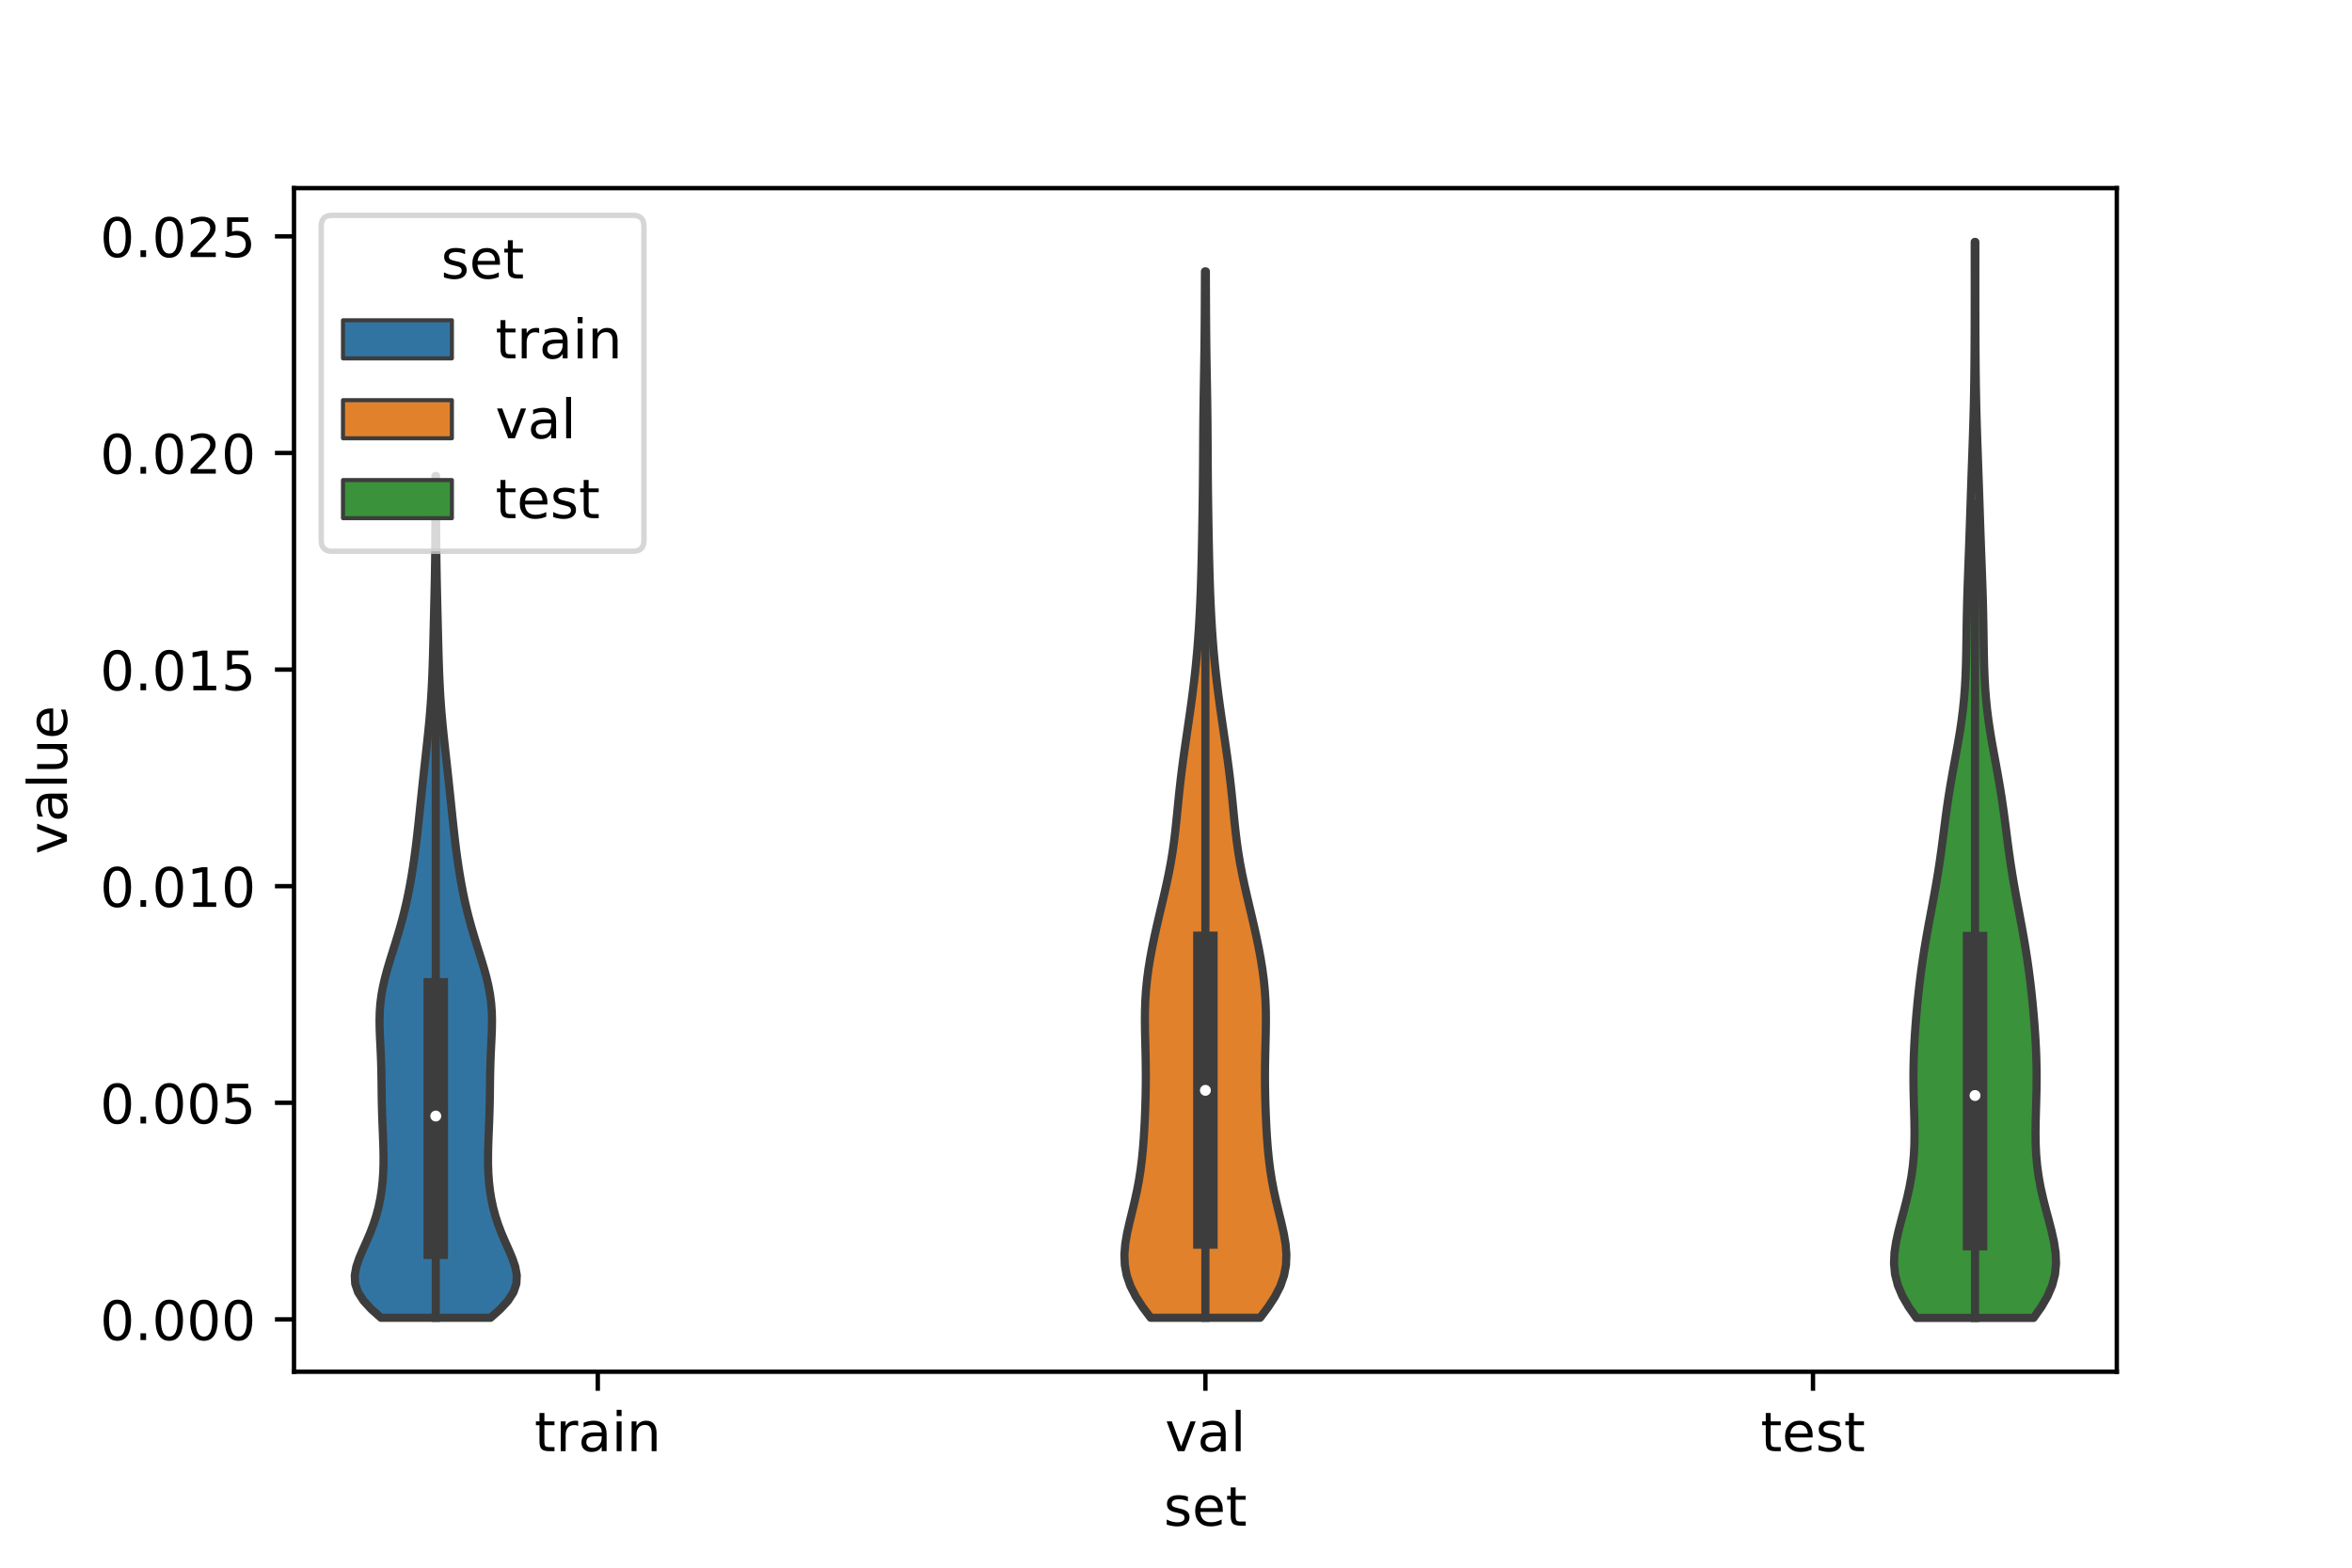 <?xml version="1.0" encoding="utf-8" standalone="no"?>
<!DOCTYPE svg PUBLIC "-//W3C//DTD SVG 1.1//EN"
  "http://www.w3.org/Graphics/SVG/1.1/DTD/svg11.dtd">
<!-- Created with matplotlib (https://matplotlib.org/) -->
<svg height="288pt" version="1.1" viewBox="0 0 432 288" width="432pt" xmlns="http://www.w3.org/2000/svg" xmlns:xlink="http://www.w3.org/1999/xlink">
 <defs>
  <style type="text/css">*{stroke-linecap:butt;stroke-linejoin:round;}</style>
 </defs>
 <g id="figure_1">
  <g id="patch_1">
   <path d="M 0 288 
L 432 288 
L 432 0 
L 0 0 
z
" style="fill:#ffffff;"/>
  </g>
  <g id="axes_1">
   <g id="patch_2">
    <path d="M 54 252 
L 388.8 252 
L 388.8 34.56 
L 54 34.56 
z
" style="fill:#ffffff;"/>
   </g>
   <g id="PolyCollection_1">
    <defs>
     <path d="M 90.091 -45.903 
L 69.989 -45.903 
L 68.226 -47.466 
L 66.782 -49.028 
L 65.772 -50.59 
L 65.241 -52.152 
L 65.16 -53.714 
L 65.442 -55.277 
L 65.973 -56.839 
L 66.637 -58.401 
L 67.336 -59.963 
L 68.003 -61.525 
L 68.597 -63.088 
L 69.103 -64.65 
L 69.518 -66.212 
L 69.846 -67.774 
L 70.094 -69.336 
L 70.27 -70.899 
L 70.38 -72.461 
L 70.434 -74.023 
L 70.44 -75.585 
L 70.412 -77.147 
L 70.36 -78.71 
L 70.299 -80.272 
L 70.237 -81.834 
L 70.182 -83.396 
L 70.14 -84.959 
L 70.109 -86.521 
L 70.088 -88.083 
L 70.069 -89.645 
L 70.042 -91.207 
L 70.001 -92.77 
L 69.942 -94.332 
L 69.868 -95.894 
L 69.792 -97.456 
L 69.732 -99.018 
L 69.711 -100.581 
L 69.75 -102.143 
L 69.866 -103.705 
L 70.068 -105.267 
L 70.355 -106.829 
L 70.719 -108.392 
L 71.143 -109.954 
L 71.609 -111.516 
L 72.095 -113.078 
L 72.584 -114.64 
L 73.061 -116.203 
L 73.518 -117.765 
L 73.946 -119.327 
L 74.342 -120.889 
L 74.704 -122.451 
L 75.033 -124.014 
L 75.331 -125.576 
L 75.603 -127.138 
L 75.851 -128.7 
L 76.079 -130.262 
L 76.29 -131.825 
L 76.484 -133.387 
L 76.665 -134.949 
L 76.836 -136.511 
L 77.001 -138.073 
L 77.164 -139.636 
L 77.327 -141.198 
L 77.491 -142.76 
L 77.657 -144.322 
L 77.825 -145.884 
L 77.995 -147.447 
L 78.166 -149.009 
L 78.338 -150.571 
L 78.508 -152.133 
L 78.672 -153.695 
L 78.825 -155.258 
L 78.965 -156.82 
L 79.089 -158.382 
L 79.196 -159.944 
L 79.286 -161.506 
L 79.363 -163.069 
L 79.428 -164.631 
L 79.483 -166.193 
L 79.531 -167.755 
L 79.573 -169.317 
L 79.613 -170.88 
L 79.651 -172.442 
L 79.689 -174.004 
L 79.727 -175.566 
L 79.764 -177.128 
L 79.801 -178.691 
L 79.835 -180.253 
L 79.867 -181.815 
L 79.895 -183.377 
L 79.919 -184.94 
L 79.937 -186.502 
L 79.95 -188.064 
L 79.957 -189.626 
L 79.961 -191.188 
L 79.961 -192.751 
L 79.96 -194.313 
L 79.96 -195.875 
L 79.962 -197.437 
L 79.967 -198.999 
L 79.975 -200.562 
L 80.105 -200.562 
L 80.105 -200.562 
L 80.113 -198.999 
L 80.118 -197.437 
L 80.12 -195.875 
L 80.12 -194.313 
L 80.119 -192.751 
L 80.119 -191.188 
L 80.123 -189.626 
L 80.13 -188.064 
L 80.143 -186.502 
L 80.161 -184.94 
L 80.185 -183.377 
L 80.213 -181.815 
L 80.245 -180.253 
L 80.279 -178.691 
L 80.316 -177.128 
L 80.353 -175.566 
L 80.391 -174.004 
L 80.429 -172.442 
L 80.467 -170.88 
L 80.507 -169.317 
L 80.549 -167.755 
L 80.597 -166.193 
L 80.652 -164.631 
L 80.717 -163.069 
L 80.794 -161.506 
L 80.884 -159.944 
L 80.991 -158.382 
L 81.115 -156.82 
L 81.255 -155.258 
L 81.408 -153.695 
L 81.572 -152.133 
L 81.742 -150.571 
L 81.914 -149.009 
L 82.085 -147.447 
L 82.255 -145.884 
L 82.423 -144.322 
L 82.589 -142.76 
L 82.753 -141.198 
L 82.916 -139.636 
L 83.079 -138.073 
L 83.244 -136.511 
L 83.415 -134.949 
L 83.596 -133.387 
L 83.79 -131.825 
L 84.001 -130.262 
L 84.229 -128.7 
L 84.477 -127.138 
L 84.749 -125.576 
L 85.047 -124.014 
L 85.376 -122.451 
L 85.738 -120.889 
L 86.134 -119.327 
L 86.562 -117.765 
L 87.019 -116.203 
L 87.496 -114.64 
L 87.985 -113.078 
L 88.471 -111.516 
L 88.937 -109.954 
L 89.361 -108.392 
L 89.725 -106.829 
L 90.012 -105.267 
L 90.214 -103.705 
L 90.33 -102.143 
L 90.369 -100.581 
L 90.348 -99.018 
L 90.288 -97.456 
L 90.212 -95.894 
L 90.138 -94.332 
L 90.079 -92.77 
L 90.038 -91.207 
L 90.011 -89.645 
L 89.992 -88.083 
L 89.971 -86.521 
L 89.94 -84.959 
L 89.898 -83.396 
L 89.843 -81.834 
L 89.781 -80.272 
L 89.72 -78.71 
L 89.668 -77.147 
L 89.64 -75.585 
L 89.646 -74.023 
L 89.7 -72.461 
L 89.81 -70.899 
L 89.986 -69.336 
L 90.234 -67.774 
L 90.562 -66.212 
L 90.977 -64.65 
L 91.483 -63.088 
L 92.077 -61.525 
L 92.744 -59.963 
L 93.443 -58.401 
L 94.107 -56.839 
L 94.638 -55.277 
L 94.92 -53.714 
L 94.839 -52.152 
L 94.308 -50.59 
L 93.298 -49.028 
L 91.854 -47.466 
L 90.091 -45.903 
z
" id="m660fb71e4f" style="stroke:#3d3d3d;stroke-width:1.5;"/>
    </defs>
    <g clip-path="url(#pe46a9dfa31)">
     <use style="fill:#3274a1;stroke:#3d3d3d;stroke-width:1.5;" x="0" xlink:href="#m660fb71e4f" y="288"/>
    </g>
   </g>
   <g id="PolyCollection_2">
    <defs>
     <path d="M 231.45 -45.911 
L 211.35 -45.911 
L 209.887 -47.853 
L 208.624 -49.794 
L 207.633 -51.736 
L 206.955 -53.678 
L 206.593 -55.62 
L 206.52 -57.561 
L 206.683 -59.503 
L 207.016 -61.445 
L 207.451 -63.386 
L 207.927 -65.328 
L 208.395 -67.27 
L 208.822 -69.212 
L 209.191 -71.153 
L 209.495 -73.095 
L 209.739 -75.037 
L 209.93 -76.979 
L 210.079 -78.92 
L 210.196 -80.862 
L 210.289 -82.804 
L 210.362 -84.745 
L 210.416 -86.687 
L 210.448 -88.629 
L 210.457 -90.571 
L 210.441 -92.512 
L 210.405 -94.454 
L 210.357 -96.396 
L 210.311 -98.337 
L 210.286 -100.279 
L 210.297 -102.221 
L 210.362 -104.163 
L 210.489 -106.104 
L 210.682 -108.046 
L 210.938 -109.988 
L 211.251 -111.93 
L 211.612 -113.871 
L 212.012 -115.813 
L 212.442 -117.755 
L 212.891 -119.696 
L 213.35 -121.638 
L 213.805 -123.58 
L 214.245 -125.522 
L 214.655 -127.463 
L 215.025 -129.405 
L 215.348 -131.347 
L 215.624 -133.289 
L 215.86 -135.23 
L 216.068 -137.172 
L 216.261 -139.114 
L 216.453 -141.055 
L 216.656 -142.997 
L 216.876 -144.939 
L 217.115 -146.881 
L 217.373 -148.822 
L 217.646 -150.764 
L 217.927 -152.706 
L 218.211 -154.647 
L 218.493 -156.589 
L 218.766 -158.531 
L 219.026 -160.473 
L 219.269 -162.414 
L 219.492 -164.356 
L 219.693 -166.298 
L 219.873 -168.24 
L 220.031 -170.181 
L 220.169 -172.123 
L 220.288 -174.065 
L 220.391 -176.006 
L 220.48 -177.948 
L 220.555 -179.89 
L 220.619 -181.832 
L 220.674 -183.773 
L 220.721 -185.715 
L 220.763 -187.657 
L 220.8 -189.598 
L 220.835 -191.54 
L 220.867 -193.482 
L 220.896 -195.424 
L 220.922 -197.365 
L 220.943 -199.307 
L 220.96 -201.249 
L 220.973 -203.191 
L 220.983 -205.132 
L 220.994 -207.074 
L 221.006 -209.016 
L 221.024 -210.957 
L 221.047 -212.899 
L 221.075 -214.841 
L 221.108 -216.783 
L 221.142 -218.724 
L 221.175 -220.666 
L 221.205 -222.608 
L 221.231 -224.549 
L 221.252 -226.491 
L 221.269 -228.433 
L 221.282 -230.375 
L 221.293 -232.316 
L 221.302 -234.258 
L 221.31 -236.2 
L 221.319 -238.142 
L 221.481 -238.142 
L 221.481 -238.142 
L 221.49 -236.2 
L 221.498 -234.258 
L 221.507 -232.316 
L 221.518 -230.375 
L 221.531 -228.433 
L 221.548 -226.491 
L 221.569 -224.549 
L 221.595 -222.608 
L 221.625 -220.666 
L 221.658 -218.724 
L 221.692 -216.783 
L 221.725 -214.841 
L 221.753 -212.899 
L 221.776 -210.957 
L 221.794 -209.016 
L 221.806 -207.074 
L 221.817 -205.132 
L 221.827 -203.191 
L 221.84 -201.249 
L 221.857 -199.307 
L 221.878 -197.365 
L 221.904 -195.424 
L 221.933 -193.482 
L 221.965 -191.54 
L 222 -189.598 
L 222.037 -187.657 
L 222.079 -185.715 
L 222.126 -183.773 
L 222.181 -181.832 
L 222.245 -179.89 
L 222.32 -177.948 
L 222.409 -176.006 
L 222.512 -174.065 
L 222.631 -172.123 
L 222.769 -170.181 
L 222.927 -168.24 
L 223.107 -166.298 
L 223.308 -164.356 
L 223.531 -162.414 
L 223.774 -160.473 
L 224.034 -158.531 
L 224.307 -156.589 
L 224.589 -154.647 
L 224.873 -152.706 
L 225.154 -150.764 
L 225.427 -148.822 
L 225.685 -146.881 
L 225.924 -144.939 
L 226.144 -142.997 
L 226.347 -141.055 
L 226.539 -139.114 
L 226.732 -137.172 
L 226.94 -135.23 
L 227.176 -133.289 
L 227.452 -131.347 
L 227.775 -129.405 
L 228.145 -127.463 
L 228.555 -125.522 
L 228.995 -123.58 
L 229.45 -121.638 
L 229.909 -119.696 
L 230.358 -117.755 
L 230.788 -115.813 
L 231.188 -113.871 
L 231.549 -111.93 
L 231.862 -109.988 
L 232.118 -108.046 
L 232.311 -106.104 
L 232.438 -104.163 
L 232.503 -102.221 
L 232.514 -100.279 
L 232.489 -98.337 
L 232.443 -96.396 
L 232.395 -94.454 
L 232.359 -92.512 
L 232.343 -90.571 
L 232.352 -88.629 
L 232.384 -86.687 
L 232.438 -84.745 
L 232.511 -82.804 
L 232.604 -80.862 
L 232.721 -78.92 
L 232.87 -76.979 
L 233.061 -75.037 
L 233.305 -73.095 
L 233.609 -71.153 
L 233.978 -69.212 
L 234.405 -67.27 
L 234.873 -65.328 
L 235.349 -63.386 
L 235.784 -61.445 
L 236.117 -59.503 
L 236.28 -57.561 
L 236.207 -55.62 
L 235.845 -53.678 
L 235.167 -51.736 
L 234.176 -49.794 
L 232.913 -47.853 
L 231.45 -45.911 
z
" id="m5a3737e5cb" style="stroke:#3d3d3d;stroke-width:1.5;"/>
    </defs>
    <g clip-path="url(#pe46a9dfa31)">
     <use style="fill:#e1812c;stroke:#3d3d3d;stroke-width:1.5;" x="0" xlink:href="#m5a3737e5cb" y="288"/>
    </g>
   </g>
   <g id="PolyCollection_3">
    <defs>
     <path d="M 373.512 -45.884 
L 352.008 -45.884 
L 350.596 -47.88 
L 349.435 -49.877 
L 348.586 -51.874 
L 348.073 -53.87 
L 347.88 -55.867 
L 347.964 -57.864 
L 348.263 -59.86 
L 348.704 -61.857 
L 349.221 -63.854 
L 349.756 -65.851 
L 350.262 -67.847 
L 350.708 -69.844 
L 351.072 -71.841 
L 351.345 -73.837 
L 351.526 -75.834 
L 351.622 -77.831 
L 351.649 -79.827 
L 351.625 -81.824 
L 351.573 -83.821 
L 351.515 -85.818 
L 351.468 -87.814 
L 351.446 -89.811 
L 351.458 -91.808 
L 351.506 -93.804 
L 351.588 -95.801 
L 351.702 -97.798 
L 351.842 -99.794 
L 352.006 -101.791 
L 352.191 -103.788 
L 352.399 -105.784 
L 352.63 -107.781 
L 352.886 -109.778 
L 353.17 -111.775 
L 353.48 -113.771 
L 353.816 -115.768 
L 354.172 -117.765 
L 354.543 -119.761 
L 354.918 -121.758 
L 355.288 -123.755 
L 355.642 -125.751 
L 355.975 -127.748 
L 356.282 -129.745 
L 356.564 -131.741 
L 356.828 -133.738 
L 357.083 -135.735 
L 357.341 -137.732 
L 357.614 -139.728 
L 357.91 -141.725 
L 358.233 -143.722 
L 358.581 -145.718 
L 358.944 -147.715 
L 359.312 -149.712 
L 359.67 -151.708 
L 360.003 -153.705 
L 360.298 -155.702 
L 360.549 -157.699 
L 360.75 -159.695 
L 360.903 -161.692 
L 361.012 -163.689 
L 361.086 -165.685 
L 361.135 -167.682 
L 361.169 -169.679 
L 361.199 -171.675 
L 361.231 -173.672 
L 361.271 -175.669 
L 361.321 -177.665 
L 361.381 -179.662 
L 361.449 -181.659 
L 361.522 -183.656 
L 361.597 -185.652 
L 361.671 -187.649 
L 361.743 -189.646 
L 361.812 -191.642 
L 361.879 -193.639 
L 361.945 -195.636 
L 362.012 -197.632 
L 362.081 -199.629 
L 362.151 -201.626 
L 362.222 -203.622 
L 362.294 -205.619 
L 362.363 -207.616 
L 362.428 -209.613 
L 362.486 -211.609 
L 362.537 -213.606 
L 362.578 -215.603 
L 362.612 -217.599 
L 362.637 -219.596 
L 362.657 -221.593 
L 362.672 -223.589 
L 362.683 -225.586 
L 362.691 -227.583 
L 362.697 -229.58 
L 362.701 -231.576 
L 362.703 -233.573 
L 362.703 -235.57 
L 362.703 -237.566 
L 362.702 -239.563 
L 362.702 -241.56 
L 362.704 -243.556 
L 362.816 -243.556 
L 362.816 -243.556 
L 362.818 -241.56 
L 362.818 -239.563 
L 362.817 -237.566 
L 362.817 -235.57 
L 362.817 -233.573 
L 362.819 -231.576 
L 362.823 -229.58 
L 362.829 -227.583 
L 362.837 -225.586 
L 362.848 -223.589 
L 362.863 -221.593 
L 362.883 -219.596 
L 362.908 -217.599 
L 362.942 -215.603 
L 362.983 -213.606 
L 363.034 -211.609 
L 363.092 -209.613 
L 363.157 -207.616 
L 363.226 -205.619 
L 363.298 -203.622 
L 363.369 -201.626 
L 363.439 -199.629 
L 363.508 -197.632 
L 363.575 -195.636 
L 363.641 -193.639 
L 363.708 -191.642 
L 363.777 -189.646 
L 363.849 -187.649 
L 363.923 -185.652 
L 363.998 -183.656 
L 364.071 -181.659 
L 364.139 -179.662 
L 364.199 -177.665 
L 364.249 -175.669 
L 364.289 -173.672 
L 364.321 -171.675 
L 364.351 -169.679 
L 364.385 -167.682 
L 364.434 -165.685 
L 364.508 -163.689 
L 364.617 -161.692 
L 364.77 -159.695 
L 364.971 -157.699 
L 365.222 -155.702 
L 365.517 -153.705 
L 365.85 -151.708 
L 366.208 -149.712 
L 366.576 -147.715 
L 366.939 -145.718 
L 367.287 -143.722 
L 367.61 -141.725 
L 367.906 -139.728 
L 368.179 -137.732 
L 368.437 -135.735 
L 368.692 -133.738 
L 368.956 -131.741 
L 369.238 -129.745 
L 369.545 -127.748 
L 369.878 -125.751 
L 370.232 -123.755 
L 370.602 -121.758 
L 370.977 -119.761 
L 371.348 -117.765 
L 371.704 -115.768 
L 372.04 -113.771 
L 372.35 -111.775 
L 372.634 -109.778 
L 372.89 -107.781 
L 373.121 -105.784 
L 373.329 -103.788 
L 373.514 -101.791 
L 373.678 -99.794 
L 373.818 -97.798 
L 373.932 -95.801 
L 374.014 -93.804 
L 374.062 -91.808 
L 374.074 -89.811 
L 374.052 -87.814 
L 374.005 -85.818 
L 373.947 -83.821 
L 373.895 -81.824 
L 373.871 -79.827 
L 373.898 -77.831 
L 373.994 -75.834 
L 374.175 -73.837 
L 374.448 -71.841 
L 374.812 -69.844 
L 375.258 -67.847 
L 375.764 -65.851 
L 376.299 -63.854 
L 376.816 -61.857 
L 377.257 -59.86 
L 377.556 -57.864 
L 377.64 -55.867 
L 377.447 -53.87 
L 376.934 -51.874 
L 376.085 -49.877 
L 374.924 -47.88 
L 373.512 -45.884 
z
" id="m34f078480e" style="stroke:#3d3d3d;stroke-width:1.5;"/>
    </defs>
    <g clip-path="url(#pe46a9dfa31)">
     <use style="fill:#3a923a;stroke:#3d3d3d;stroke-width:1.5;" x="0" xlink:href="#m34f078480e" y="288"/>
    </g>
   </g>
   <g id="patch_3">
    <path clip-path="url(#pe46a9dfa31)" d="M 109.8 242.382 
L 109.8 242.382 
L 109.8 242.382 
L 109.8 242.382 
z
" style="fill:#3274a1;stroke:#3d3d3d;stroke-linejoin:miter;stroke-width:0.75;"/>
   </g>
   <g id="patch_4">
    <path clip-path="url(#pe46a9dfa31)" d="M 109.8 242.382 
L 109.8 242.382 
L 109.8 242.382 
L 109.8 242.382 
z
" style="fill:#e1812c;stroke:#3d3d3d;stroke-linejoin:miter;stroke-width:0.75;"/>
   </g>
   <g id="patch_5">
    <path clip-path="url(#pe46a9dfa31)" d="M 109.8 242.382 
L 109.8 242.382 
L 109.8 242.382 
L 109.8 242.382 
z
" style="fill:#3a923a;stroke:#3d3d3d;stroke-linejoin:miter;stroke-width:0.75;"/>
   </g>
   <g id="matplotlib.axis_1">
    <g id="xtick_1">
     <g id="line2d_1">
      <defs>
       <path d="M 0 0 
L 0 3.5 
" id="m2154aa1e34" style="stroke:#000000;stroke-width:0.8;"/>
      </defs>
      <g>
       <use style="stroke:#000000;stroke-width:0.8;" x="109.8" xlink:href="#m2154aa1e34" y="252"/>
      </g>
     </g>
     <g id="text_1">
      <!-- train -->
      <g transform="translate(98.162 266.598)scale(0.1 -0.1)">
       <defs>
        <path d="M 18.312 70.219 
L 18.312 54.688 
L 36.812 54.688 
L 36.812 47.703 
L 18.312 47.703 
L 18.312 18.016 
Q 18.312 11.328 20.141 9.422 
Q 21.969 7.516 27.594 7.516 
L 36.812 7.516 
L 36.812 0 
L 27.594 0 
Q 17.188 0 13.234 3.875 
Q 9.281 7.766 9.281 18.016 
L 9.281 47.703 
L 2.688 47.703 
L 2.688 54.688 
L 9.281 54.688 
L 9.281 70.219 
z
" id="DejaVuSans-116"/>
        <path d="M 41.109 46.297 
Q 39.594 47.172 37.812 47.578 
Q 36.031 48 33.891 48 
Q 26.266 48 22.188 43.047 
Q 18.109 38.094 18.109 28.812 
L 18.109 0 
L 9.078 0 
L 9.078 54.688 
L 18.109 54.688 
L 18.109 46.188 
Q 20.953 51.172 25.484 53.578 
Q 30.031 56 36.531 56 
Q 37.453 56 38.578 55.875 
Q 39.703 55.766 41.062 55.516 
z
" id="DejaVuSans-114"/>
        <path d="M 34.281 27.484 
Q 23.391 27.484 19.188 25 
Q 14.984 22.516 14.984 16.5 
Q 14.984 11.719 18.141 8.906 
Q 21.297 6.109 26.703 6.109 
Q 34.188 6.109 38.703 11.406 
Q 43.219 16.703 43.219 25.484 
L 43.219 27.484 
z
M 52.203 31.203 
L 52.203 0 
L 43.219 0 
L 43.219 8.297 
Q 40.141 3.328 35.547 0.953 
Q 30.953 -1.422 24.312 -1.422 
Q 15.922 -1.422 10.953 3.297 
Q 6 8.016 6 15.922 
Q 6 25.141 12.172 29.828 
Q 18.359 34.516 30.609 34.516 
L 43.219 34.516 
L 43.219 35.406 
Q 43.219 41.609 39.141 45 
Q 35.062 48.391 27.688 48.391 
Q 23 48.391 18.547 47.266 
Q 14.109 46.141 10.016 43.891 
L 10.016 52.203 
Q 14.938 54.109 19.578 55.047 
Q 24.219 56 28.609 56 
Q 40.484 56 46.344 49.844 
Q 52.203 43.703 52.203 31.203 
z
" id="DejaVuSans-97"/>
        <path d="M 9.422 54.688 
L 18.406 54.688 
L 18.406 0 
L 9.422 0 
z
M 9.422 75.984 
L 18.406 75.984 
L 18.406 64.594 
L 9.422 64.594 
z
" id="DejaVuSans-105"/>
        <path d="M 54.891 33.016 
L 54.891 0 
L 45.906 0 
L 45.906 32.719 
Q 45.906 40.484 42.875 44.328 
Q 39.844 48.188 33.797 48.188 
Q 26.516 48.188 22.312 43.547 
Q 18.109 38.922 18.109 30.906 
L 18.109 0 
L 9.078 0 
L 9.078 54.688 
L 18.109 54.688 
L 18.109 46.188 
Q 21.344 51.125 25.703 53.562 
Q 30.078 56 35.797 56 
Q 45.219 56 50.047 50.172 
Q 54.891 44.344 54.891 33.016 
z
" id="DejaVuSans-110"/>
       </defs>
       <use xlink:href="#DejaVuSans-116"/>
       <use x="39.209" xlink:href="#DejaVuSans-114"/>
       <use x="80.322" xlink:href="#DejaVuSans-97"/>
       <use x="141.602" xlink:href="#DejaVuSans-105"/>
       <use x="169.385" xlink:href="#DejaVuSans-110"/>
      </g>
     </g>
    </g>
    <g id="xtick_2">
     <g id="line2d_2">
      <g>
       <use style="stroke:#000000;stroke-width:0.8;" x="221.4" xlink:href="#m2154aa1e34" y="252"/>
      </g>
     </g>
     <g id="text_2">
      <!-- val -->
      <g transform="translate(213.988 266.598)scale(0.1 -0.1)">
       <defs>
        <path d="M 2.984 54.688 
L 12.5 54.688 
L 29.594 8.797 
L 46.688 54.688 
L 56.203 54.688 
L 35.688 0 
L 23.484 0 
z
" id="DejaVuSans-118"/>
        <path d="M 9.422 75.984 
L 18.406 75.984 
L 18.406 0 
L 9.422 0 
z
" id="DejaVuSans-108"/>
       </defs>
       <use xlink:href="#DejaVuSans-118"/>
       <use x="59.18" xlink:href="#DejaVuSans-97"/>
       <use x="120.459" xlink:href="#DejaVuSans-108"/>
      </g>
     </g>
    </g>
    <g id="xtick_3">
     <g id="line2d_3">
      <g>
       <use style="stroke:#000000;stroke-width:0.8;" x="333" xlink:href="#m2154aa1e34" y="252"/>
      </g>
     </g>
     <g id="text_3">
      <!-- test -->
      <g transform="translate(323.398 266.598)scale(0.1 -0.1)">
       <defs>
        <path d="M 56.203 29.594 
L 56.203 25.203 
L 14.891 25.203 
Q 15.484 15.922 20.484 11.062 
Q 25.484 6.203 34.422 6.203 
Q 39.594 6.203 44.453 7.469 
Q 49.312 8.734 54.109 11.281 
L 54.109 2.781 
Q 49.266 0.734 44.188 -0.344 
Q 39.109 -1.422 33.891 -1.422 
Q 20.797 -1.422 13.156 6.188 
Q 5.516 13.812 5.516 26.812 
Q 5.516 40.234 12.766 48.109 
Q 20.016 56 32.328 56 
Q 43.359 56 49.781 48.891 
Q 56.203 41.797 56.203 29.594 
z
M 47.219 32.234 
Q 47.125 39.594 43.094 43.984 
Q 39.062 48.391 32.422 48.391 
Q 24.906 48.391 20.391 44.141 
Q 15.875 39.891 15.188 32.172 
z
" id="DejaVuSans-101"/>
        <path d="M 44.281 53.078 
L 44.281 44.578 
Q 40.484 46.531 36.375 47.5 
Q 32.281 48.484 27.875 48.484 
Q 21.188 48.484 17.844 46.438 
Q 14.5 44.391 14.5 40.281 
Q 14.5 37.156 16.891 35.375 
Q 19.281 33.594 26.516 31.984 
L 29.594 31.297 
Q 39.156 29.25 43.188 25.516 
Q 47.219 21.781 47.219 15.094 
Q 47.219 7.469 41.188 3.016 
Q 35.156 -1.422 24.609 -1.422 
Q 20.219 -1.422 15.453 -0.562 
Q 10.688 0.297 5.422 2 
L 5.422 11.281 
Q 10.406 8.688 15.234 7.391 
Q 20.062 6.109 24.812 6.109 
Q 31.156 6.109 34.562 8.281 
Q 37.984 10.453 37.984 14.406 
Q 37.984 18.062 35.516 20.016 
Q 33.062 21.969 24.703 23.781 
L 21.578 24.516 
Q 13.234 26.266 9.516 29.906 
Q 5.812 33.547 5.812 39.891 
Q 5.812 47.609 11.281 51.797 
Q 16.75 56 26.812 56 
Q 31.781 56 36.172 55.266 
Q 40.578 54.547 44.281 53.078 
z
" id="DejaVuSans-115"/>
       </defs>
       <use xlink:href="#DejaVuSans-116"/>
       <use x="39.209" xlink:href="#DejaVuSans-101"/>
       <use x="100.732" xlink:href="#DejaVuSans-115"/>
       <use x="152.832" xlink:href="#DejaVuSans-116"/>
      </g>
     </g>
    </g>
    <g id="text_4">
     <!-- set -->
     <g transform="translate(213.759 280.277)scale(0.1 -0.1)">
      <use xlink:href="#DejaVuSans-115"/>
      <use x="52.1" xlink:href="#DejaVuSans-101"/>
      <use x="113.623" xlink:href="#DejaVuSans-116"/>
     </g>
    </g>
   </g>
   <g id="matplotlib.axis_2">
    <g id="ytick_1">
     <g id="line2d_4">
      <defs>
       <path d="M 0 0 
L -3.5 0 
" id="m61326c203d" style="stroke:#000000;stroke-width:0.8;"/>
      </defs>
      <g>
       <use style="stroke:#000000;stroke-width:0.8;" x="54" xlink:href="#m61326c203d" y="242.382"/>
      </g>
     </g>
     <g id="text_5">
      <!-- 0.000 -->
      <g transform="translate(18.372 246.181)scale(0.1 -0.1)">
       <defs>
        <path d="M 31.781 66.406 
Q 24.172 66.406 20.328 58.906 
Q 16.5 51.422 16.5 36.375 
Q 16.5 21.391 20.328 13.891 
Q 24.172 6.391 31.781 6.391 
Q 39.453 6.391 43.281 13.891 
Q 47.125 21.391 47.125 36.375 
Q 47.125 51.422 43.281 58.906 
Q 39.453 66.406 31.781 66.406 
z
M 31.781 74.219 
Q 44.047 74.219 50.516 64.516 
Q 56.984 54.828 56.984 36.375 
Q 56.984 17.969 50.516 8.266 
Q 44.047 -1.422 31.781 -1.422 
Q 19.531 -1.422 13.062 8.266 
Q 6.594 17.969 6.594 36.375 
Q 6.594 54.828 13.062 64.516 
Q 19.531 74.219 31.781 74.219 
z
" id="DejaVuSans-48"/>
        <path d="M 10.688 12.406 
L 21 12.406 
L 21 0 
L 10.688 0 
z
" id="DejaVuSans-46"/>
       </defs>
       <use xlink:href="#DejaVuSans-48"/>
       <use x="63.623" xlink:href="#DejaVuSans-46"/>
       <use x="95.41" xlink:href="#DejaVuSans-48"/>
       <use x="159.033" xlink:href="#DejaVuSans-48"/>
       <use x="222.656" xlink:href="#DejaVuSans-48"/>
      </g>
     </g>
    </g>
    <g id="ytick_2">
     <g id="line2d_5">
      <g>
       <use style="stroke:#000000;stroke-width:0.8;" x="54" xlink:href="#m61326c203d" y="202.59"/>
      </g>
     </g>
     <g id="text_6">
      <!-- 0.005 -->
      <g transform="translate(18.372 206.39)scale(0.1 -0.1)">
       <defs>
        <path d="M 10.797 72.906 
L 49.516 72.906 
L 49.516 64.594 
L 19.828 64.594 
L 19.828 46.734 
Q 21.969 47.469 24.109 47.828 
Q 26.266 48.188 28.422 48.188 
Q 40.625 48.188 47.75 41.5 
Q 54.891 34.812 54.891 23.391 
Q 54.891 11.625 47.562 5.094 
Q 40.234 -1.422 26.906 -1.422 
Q 22.312 -1.422 17.547 -0.641 
Q 12.797 0.141 7.719 1.703 
L 7.719 11.625 
Q 12.109 9.234 16.797 8.062 
Q 21.484 6.891 26.703 6.891 
Q 35.156 6.891 40.078 11.328 
Q 45.016 15.766 45.016 23.391 
Q 45.016 31 40.078 35.438 
Q 35.156 39.891 26.703 39.891 
Q 22.75 39.891 18.812 39.016 
Q 14.891 38.141 10.797 36.281 
z
" id="DejaVuSans-53"/>
       </defs>
       <use xlink:href="#DejaVuSans-48"/>
       <use x="63.623" xlink:href="#DejaVuSans-46"/>
       <use x="95.41" xlink:href="#DejaVuSans-48"/>
       <use x="159.033" xlink:href="#DejaVuSans-48"/>
       <use x="222.656" xlink:href="#DejaVuSans-53"/>
      </g>
     </g>
    </g>
    <g id="ytick_3">
     <g id="line2d_6">
      <g>
       <use style="stroke:#000000;stroke-width:0.8;" x="54" xlink:href="#m61326c203d" y="162.799"/>
      </g>
     </g>
     <g id="text_7">
      <!-- 0.010 -->
      <g transform="translate(18.372 166.598)scale(0.1 -0.1)">
       <defs>
        <path d="M 12.406 8.297 
L 28.516 8.297 
L 28.516 63.922 
L 10.984 60.406 
L 10.984 69.391 
L 28.422 72.906 
L 38.281 72.906 
L 38.281 8.297 
L 54.391 8.297 
L 54.391 0 
L 12.406 0 
z
" id="DejaVuSans-49"/>
       </defs>
       <use xlink:href="#DejaVuSans-48"/>
       <use x="63.623" xlink:href="#DejaVuSans-46"/>
       <use x="95.41" xlink:href="#DejaVuSans-48"/>
       <use x="159.033" xlink:href="#DejaVuSans-49"/>
       <use x="222.656" xlink:href="#DejaVuSans-48"/>
      </g>
     </g>
    </g>
    <g id="ytick_4">
     <g id="line2d_7">
      <g>
       <use style="stroke:#000000;stroke-width:0.8;" x="54" xlink:href="#m61326c203d" y="123.008"/>
      </g>
     </g>
     <g id="text_8">
      <!-- 0.015 -->
      <g transform="translate(18.372 126.807)scale(0.1 -0.1)">
       <use xlink:href="#DejaVuSans-48"/>
       <use x="63.623" xlink:href="#DejaVuSans-46"/>
       <use x="95.41" xlink:href="#DejaVuSans-48"/>
       <use x="159.033" xlink:href="#DejaVuSans-49"/>
       <use x="222.656" xlink:href="#DejaVuSans-53"/>
      </g>
     </g>
    </g>
    <g id="ytick_5">
     <g id="line2d_8">
      <g>
       <use style="stroke:#000000;stroke-width:0.8;" x="54" xlink:href="#m61326c203d" y="83.216"/>
      </g>
     </g>
     <g id="text_9">
      <!-- 0.020 -->
      <g transform="translate(18.372 87.016)scale(0.1 -0.1)">
       <defs>
        <path d="M 19.188 8.297 
L 53.609 8.297 
L 53.609 0 
L 7.328 0 
L 7.328 8.297 
Q 12.938 14.109 22.625 23.891 
Q 32.328 33.688 34.812 36.531 
Q 39.547 41.844 41.422 45.531 
Q 43.312 49.219 43.312 52.781 
Q 43.312 58.594 39.234 62.25 
Q 35.156 65.922 28.609 65.922 
Q 23.969 65.922 18.812 64.312 
Q 13.672 62.703 7.812 59.422 
L 7.812 69.391 
Q 13.766 71.781 18.938 73 
Q 24.125 74.219 28.422 74.219 
Q 39.75 74.219 46.484 68.547 
Q 53.219 62.891 53.219 53.422 
Q 53.219 48.922 51.531 44.891 
Q 49.859 40.875 45.406 35.406 
Q 44.188 33.984 37.641 27.219 
Q 31.109 20.453 19.188 8.297 
z
" id="DejaVuSans-50"/>
       </defs>
       <use xlink:href="#DejaVuSans-48"/>
       <use x="63.623" xlink:href="#DejaVuSans-46"/>
       <use x="95.41" xlink:href="#DejaVuSans-48"/>
       <use x="159.033" xlink:href="#DejaVuSans-50"/>
       <use x="222.656" xlink:href="#DejaVuSans-48"/>
      </g>
     </g>
    </g>
    <g id="ytick_6">
     <g id="line2d_9">
      <g>
       <use style="stroke:#000000;stroke-width:0.8;" x="54" xlink:href="#m61326c203d" y="43.425"/>
      </g>
     </g>
     <g id="text_10">
      <!-- 0.025 -->
      <g transform="translate(18.372 47.224)scale(0.1 -0.1)">
       <use xlink:href="#DejaVuSans-48"/>
       <use x="63.623" xlink:href="#DejaVuSans-46"/>
       <use x="95.41" xlink:href="#DejaVuSans-48"/>
       <use x="159.033" xlink:href="#DejaVuSans-50"/>
       <use x="222.656" xlink:href="#DejaVuSans-53"/>
      </g>
     </g>
    </g>
    <g id="text_11">
     <!-- value -->
     <g transform="translate(12.292 156.938)rotate(-90)scale(0.1 -0.1)">
      <defs>
       <path d="M 8.5 21.578 
L 8.5 54.688 
L 17.484 54.688 
L 17.484 21.922 
Q 17.484 14.156 20.5 10.266 
Q 23.531 6.391 29.594 6.391 
Q 36.859 6.391 41.078 11.031 
Q 45.312 15.672 45.312 23.688 
L 45.312 54.688 
L 54.297 54.688 
L 54.297 0 
L 45.312 0 
L 45.312 8.406 
Q 42.047 3.422 37.719 1 
Q 33.406 -1.422 27.688 -1.422 
Q 18.266 -1.422 13.375 4.438 
Q 8.5 10.297 8.5 21.578 
z
M 31.109 56 
z
" id="DejaVuSans-117"/>
      </defs>
      <use xlink:href="#DejaVuSans-118"/>
      <use x="59.18" xlink:href="#DejaVuSans-97"/>
      <use x="120.459" xlink:href="#DejaVuSans-108"/>
      <use x="148.242" xlink:href="#DejaVuSans-117"/>
      <use x="211.621" xlink:href="#DejaVuSans-101"/>
     </g>
    </g>
   </g>
   <g id="line2d_10">
    <path clip-path="url(#pe46a9dfa31)" d="M 80.04 242.097 
L 80.04 111.613 
" style="fill:none;stroke:#3d3d3d;stroke-linecap:square;stroke-width:1.5;"/>
   </g>
   <g id="line2d_11">
    <path clip-path="url(#pe46a9dfa31)" d="M 80.04 229.042 
L 80.04 181.929 
" style="fill:none;stroke:#3d3d3d;stroke-linecap:square;stroke-width:4.5;"/>
   </g>
   <g id="line2d_12">
    <path clip-path="url(#pe46a9dfa31)" d="M 221.4 242.089 
L 221.4 92.91 
" style="fill:none;stroke:#3d3d3d;stroke-linecap:square;stroke-width:1.5;"/>
   </g>
   <g id="line2d_13">
    <path clip-path="url(#pe46a9dfa31)" d="M 221.4 227.16 
L 221.4 173.394 
" style="fill:none;stroke:#3d3d3d;stroke-linecap:square;stroke-width:4.5;"/>
   </g>
   <g id="line2d_14">
    <path clip-path="url(#pe46a9dfa31)" d="M 362.76 242.116 
L 362.76 92.489 
" style="fill:none;stroke:#3d3d3d;stroke-linecap:square;stroke-width:1.5;"/>
   </g>
   <g id="line2d_15">
    <path clip-path="url(#pe46a9dfa31)" d="M 362.76 227.455 
L 362.76 173.435 
" style="fill:none;stroke:#3d3d3d;stroke-linecap:square;stroke-width:4.5;"/>
   </g>
   <g id="patch_6">
    <path d="M 54 252 
L 54 34.56 
" style="fill:none;stroke:#000000;stroke-linecap:square;stroke-linejoin:miter;stroke-width:0.8;"/>
   </g>
   <g id="patch_7">
    <path d="M 388.8 252 
L 388.8 34.56 
" style="fill:none;stroke:#000000;stroke-linecap:square;stroke-linejoin:miter;stroke-width:0.8;"/>
   </g>
   <g id="patch_8">
    <path d="M 54 252 
L 388.8 252 
" style="fill:none;stroke:#000000;stroke-linecap:square;stroke-linejoin:miter;stroke-width:0.8;"/>
   </g>
   <g id="patch_9">
    <path d="M 54 34.56 
L 388.8 34.56 
" style="fill:none;stroke:#000000;stroke-linecap:square;stroke-linejoin:miter;stroke-width:0.8;"/>
   </g>
   <g id="PathCollection_1">
    <defs>
     <path d="M 0 1.5 
C 0.398 1.5 0.779 1.342 1.061 1.061 
C 1.342 0.779 1.5 0.398 1.5 0 
C 1.5 -0.398 1.342 -0.779 1.061 -1.061 
C 0.779 -1.342 0.398 -1.5 0 -1.5 
C -0.398 -1.5 -0.779 -1.342 -1.061 -1.061 
C -1.342 -0.779 -1.5 -0.398 -1.5 0 
C -1.5 0.398 -1.342 0.779 -1.061 1.061 
C -0.779 1.342 -0.398 1.5 0 1.5 
z
" id="mc2d2a8826d" style="stroke:#3d3d3d;"/>
    </defs>
    <g clip-path="url(#pe46a9dfa31)">
     <use style="fill:#ffffff;stroke:#3d3d3d;" x="80.04" xlink:href="#mc2d2a8826d" y="205.029"/>
    </g>
   </g>
   <g id="PathCollection_2">
    <g clip-path="url(#pe46a9dfa31)">
     <use style="fill:#ffffff;stroke:#3d3d3d;" x="221.4" xlink:href="#mc2d2a8826d" y="200.307"/>
    </g>
   </g>
   <g id="PathCollection_3">
    <g clip-path="url(#pe46a9dfa31)">
     <use style="fill:#ffffff;stroke:#3d3d3d;" x="362.76" xlink:href="#mc2d2a8826d" y="201.257"/>
    </g>
   </g>
   <g id="legend_1">
    <g id="patch_10">
     <path d="M 61 101.272 
L 116.275 101.272 
Q 118.275 101.272 118.275 99.272 
L 118.275 41.56 
Q 118.275 39.56 116.275 39.56 
L 61 39.56 
Q 59 39.56 59 41.56 
L 59 99.272 
Q 59 101.272 61 101.272 
z
" style="fill:#ffffff;opacity:0.8;stroke:#cccccc;stroke-linejoin:miter;"/>
    </g>
    <g id="text_12">
     <!-- set -->
     <g transform="translate(80.996 51.158)scale(0.1 -0.1)">
      <use xlink:href="#DejaVuSans-115"/>
      <use x="52.1" xlink:href="#DejaVuSans-101"/>
      <use x="113.623" xlink:href="#DejaVuSans-116"/>
     </g>
    </g>
    <g id="patch_11">
     <path d="M 63 65.837 
L 83 65.837 
L 83 58.837 
L 63 58.837 
z
" style="fill:#3274a1;stroke:#3d3d3d;stroke-linejoin:miter;stroke-width:0.75;"/>
    </g>
    <g id="text_13">
     <!-- train -->
     <g transform="translate(91 65.837)scale(0.1 -0.1)">
      <use xlink:href="#DejaVuSans-116"/>
      <use x="39.209" xlink:href="#DejaVuSans-114"/>
      <use x="80.322" xlink:href="#DejaVuSans-97"/>
      <use x="141.602" xlink:href="#DejaVuSans-105"/>
      <use x="169.385" xlink:href="#DejaVuSans-110"/>
     </g>
    </g>
    <g id="patch_12">
     <path d="M 63 80.515 
L 83 80.515 
L 83 73.515 
L 63 73.515 
z
" style="fill:#e1812c;stroke:#3d3d3d;stroke-linejoin:miter;stroke-width:0.75;"/>
    </g>
    <g id="text_14">
     <!-- val -->
     <g transform="translate(91 80.515)scale(0.1 -0.1)">
      <use xlink:href="#DejaVuSans-118"/>
      <use x="59.18" xlink:href="#DejaVuSans-97"/>
      <use x="120.459" xlink:href="#DejaVuSans-108"/>
     </g>
    </g>
    <g id="patch_13">
     <path d="M 63 95.193 
L 83 95.193 
L 83 88.193 
L 63 88.193 
z
" style="fill:#3a923a;stroke:#3d3d3d;stroke-linejoin:miter;stroke-width:0.75;"/>
    </g>
    <g id="text_15">
     <!-- test -->
     <g transform="translate(91 95.193)scale(0.1 -0.1)">
      <use xlink:href="#DejaVuSans-116"/>
      <use x="39.209" xlink:href="#DejaVuSans-101"/>
      <use x="100.732" xlink:href="#DejaVuSans-115"/>
      <use x="152.832" xlink:href="#DejaVuSans-116"/>
     </g>
    </g>
   </g>
  </g>
 </g>
 <defs>
  <clipPath id="pe46a9dfa31">
   <rect height="217.44" width="334.8" x="54" y="34.56"/>
  </clipPath>
 </defs>
</svg>
